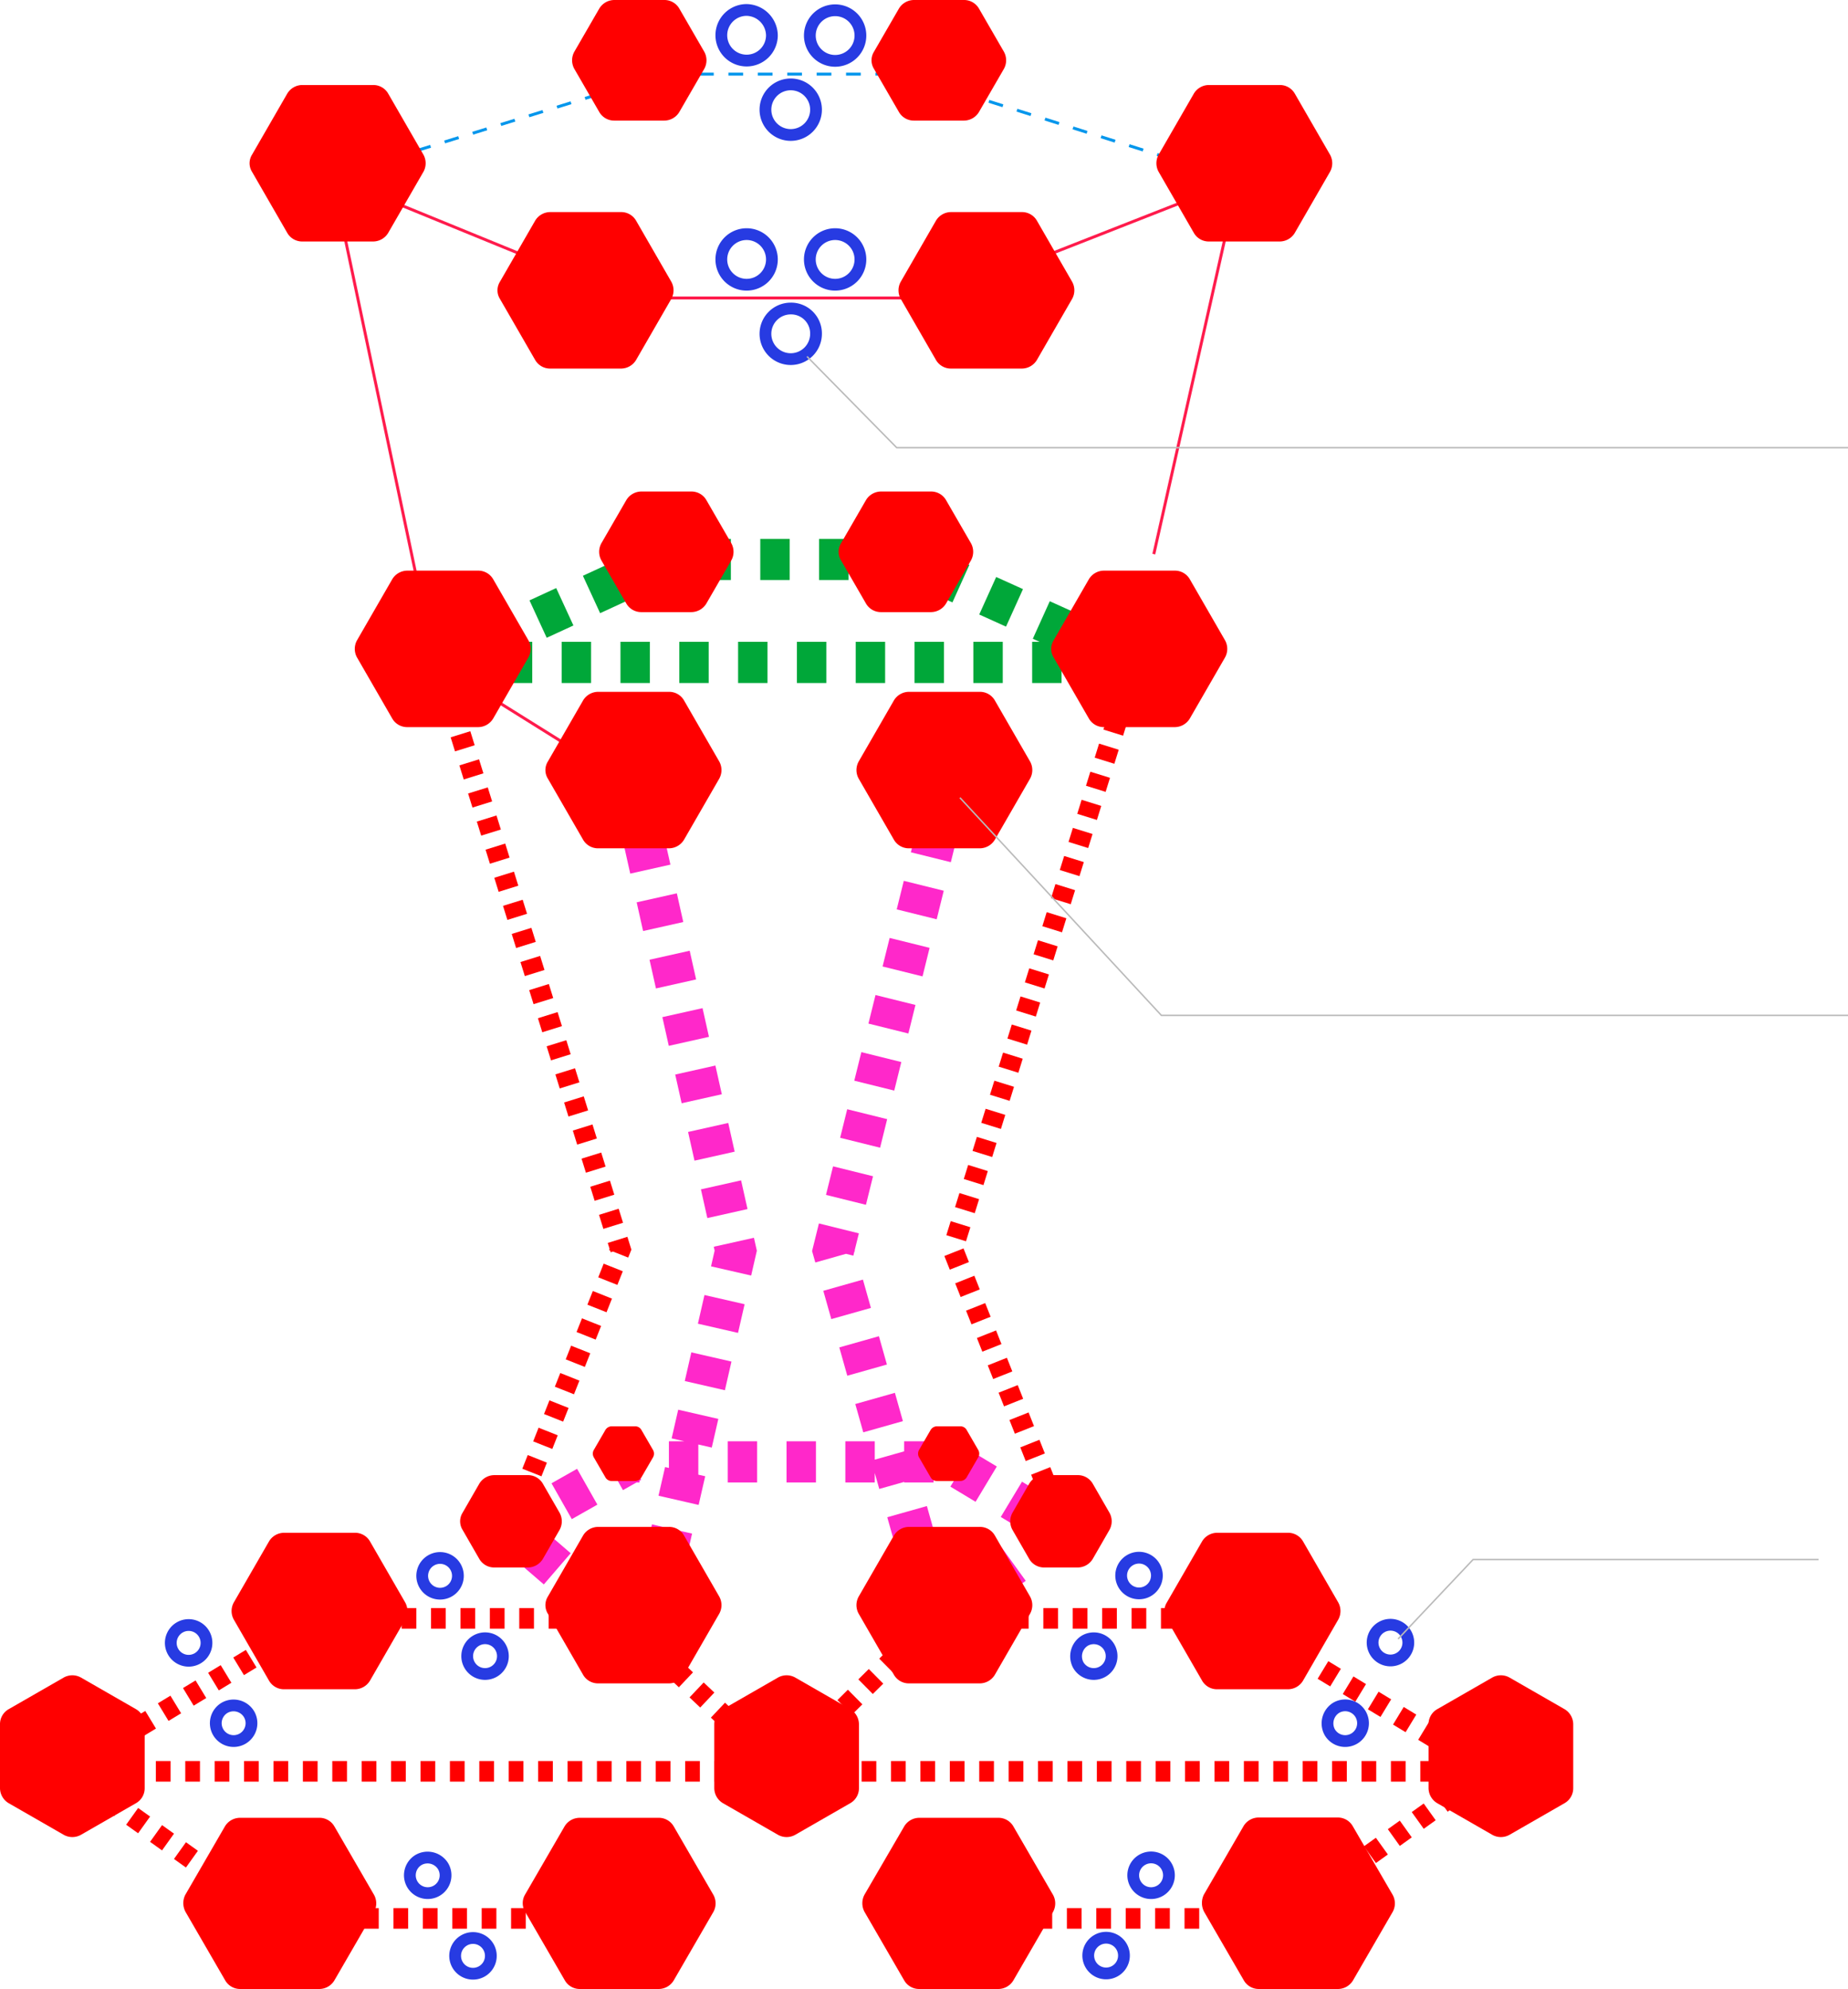 <svg xmlns="http://www.w3.org/2000/svg" viewBox="0 0 628.44 676.2">
  <defs>
    <style>
      .cls-1, .cls-2, .cls-3, .cls-4, .cls-5, .cls-6, .cls-8 {
        fill: none;
      }

      .cls-1 {
        stroke: #0096ec;
        stroke-dasharray: 5;
        animation: dash5 15s linear infinite;
      }

      .cls-2 {
        stroke: #ff1b4c;
        stroke-dasharray: 700;
        animation: dashRED 14s linear infinite;
        
      }

      .cls-3 {
        stroke: #00a739;
        stroke-width: 14px;
        stroke-dasharray: 10;
        animation: dash3 5s linear infinite;
      }

      .cls-4 {
        stroke: #ff28ca;
        stroke-width: 14px;
        stroke-dasharray: 10;
        animation: dash4 15s linear infinite;
      }
      .cls-5{
      stroke: red;
        stroke-width: 7px;
        stroke-dasharray: 5;
        animation: dash5 15s linear infinite;
      }

       .cls-6 {
        stroke: #273be2;
        stroke-width: 4px;
        
      }

      

      .cls-7 {
        fill: red;
        animation: hexes 30s linear infinite;
      }

      .cls-8 {
        stroke: #bababa;
        /*stroke-dasharray: 10;*/
        /*animation: dashLINES 100s linear infinite;*/
        stroke-width: 0.5px;
      }

      @keyframes dashLINES{
          0% {stroke: #eee; stroke-width: 1}
          50% {stroke: #bababa; stroke-width: 1}
          100% {stroke-dashoffset: 1000; stroke: #eee; stroke-width: 1}          
      }

      @keyframes dashRED{
          0% {stroke-dashoffset: 200; stroke: #2BAEFD; stroke-width: 2}
          50% { stroke-dashoffset: 1500; stroke: #273be2; stroke-width: 1}
          100% {stroke-dashoffset: 200; stroke: #2BAEFD; stroke-width: 2}          
      }
      @keyframes dash3{
          0% {stroke-dashoffset: 10; stroke: #2BAEFD; stroke-width: 1}
          50% { stroke-dashoffset: 50; stroke: #43CC6D; stroke-width: 2}
          100% {stroke-dashoffset: 10; stroke: #2BAEFD; stroke-width: 1}          
      }
      @keyframes dash4{
          0% {stroke-dashoffset: 10; stroke: #2BAEFD; stroke-width: 1}
          50% { stroke-dashoffset: 50; stroke: #273be2; stroke-width: 2}
          100% {stroke-dashoffset: 10; stroke: #2BAEFD; stroke-width: 1}          
      }
      @keyframes dash5{
          0% {stroke-dashoffset: 3; stroke: #eee; stroke-width: 2}
          50% { stroke-dashoffset: 50; stroke: #273be2; stroke-width: 1}
          100% {stroke-dashoffset: 3; stroke: #eee; stroke-width: 2}          
      }
      @keyframes hexes{
          0% {fill:#273be2}
          50% { fill:#2231b6}
          100% {fill:#273be2}          
      }
    </style>
  </defs>
  <title>scheme_an4</title>
  <g id="lines">
    <polyline id="Stroke-1" class="cls-1" points="113 60.1 225.6 25.2 307 25.2 421 61.2"/>
    <polygon id="Stroke-2" class="cls-2" points="213.5 266.2 147.7 225.1 113 60.2 213.5 101.3 319.1 101.3 421 61.3 384.1 225.1 321.5 266.2 213.5 266.2"/>
    <polygon id="Stroke-3" class="cls-3" points="151 225.2 386 225.2 308.6 190.2 227 190.2 151 225.2"/>
    <polyline id="Stroke-4" class="cls-4" points="214.6 266.2 250.2 425.2 219.5 559.2 174 520 214.6 497 322.8 497 361 520 318.8 550.5 283.4 425.2 322.8 266.2"/>
    <polyline id="Stroke-5" class="cls-5" points="386 225.2 324 424.7 361.5 519.2"/>
    <polyline id="Stroke-6" class="cls-5" points="173.5 519.2 211 424.7 149 225.2"/>
    <polyline id="Stroke-7" class="cls-5" points="23 602.2 265.7 602.2 506 602.2"/>
    <polyline id="Stroke-8" class="cls-5" points="208.8 652.2 93.4 652.2 23 601.8 108 550.2 211.2 550.2 265.7 601.8 317.8 550.2 421 550.2 506 601.8 435.6 652.2 320.2 652.2"/>
  </g>
  <g id="circles">
    <g>
      <g>
        <path id="Stroke-69" class="cls-6" d="M70.4,555.29a6.07,6.07,0,1,1-8.3-2.2A6.06,6.06,0,0,1,70.4,555.29Z" transform="translate(-1 0.2)"/>
        <path id="Stroke-73" class="cls-6" d="M85.7,582.59a6.07,6.07,0,1,1-8.3-2.2A6.15,6.15,0,0,1,85.7,582.59Z" transform="translate(-1 0.2)"/>
        <path id="Stroke-77" class="cls-6" d="M151.7,634.29a6.07,6.07,0,1,1-8.3-2.2A6.19,6.19,0,0,1,151.7,634.29Z" transform="translate(-1 0.2)"/>
        <path id="Stroke-81" class="cls-6" d="M167.1,661.69a6.07,6.07,0,1,1-8.3-2.2A6.06,6.06,0,0,1,167.1,661.69Z" transform="translate(-1 0.2)"/>
        <path id="Stroke-85" class="cls-6" d="M155.9,532.49a6.07,6.07,0,1,1-8.3-2.2A6.06,6.06,0,0,1,155.9,532.49Z" transform="translate(-1 0.2)"/>
        <path id="Stroke-89" class="cls-6" d="M171.2,559.79a6.07,6.07,0,1,1-8.3-2.2A6.06,6.06,0,0,1,171.2,559.79Z" transform="translate(-1 0.2)"/>
        <path id="Stroke-93" class="cls-6" d="M468.6,561.29a6.07,6.07,0,1,0,2.2-8.3A6.06,6.06,0,0,0,468.6,561.29Z" transform="translate(-1 0.2)"/>
        <path id="Stroke-97" class="cls-6" d="M453.2,588.69a6.07,6.07,0,1,0,2.2-8.3A6.24,6.24,0,0,0,453.2,588.69Z" transform="translate(-1 0.2)"/>
        <path id="Stroke-101" class="cls-6" d="M387.2,640.39a6.07,6.07,0,1,0,2.2-8.3A6.06,6.06,0,0,0,387.2,640.39Z" transform="translate(-1 0.2)"/>
        <path id="Stroke-105" class="cls-6" d="M371.9,667.69a6.07,6.07,0,1,0,2.2-8.3A6.06,6.06,0,0,0,371.9,667.69Z" transform="translate(-1 0.2)"/>
        <path id="Stroke-109" class="cls-6" d="M383.1,538.49a6.07,6.07,0,1,0,2.2-8.3A6.06,6.06,0,0,0,383.1,538.49Z" transform="translate(-1 0.2)"/>
        <path id="Stroke-113" class="cls-6" d="M367.7,565.89a6.07,6.07,0,1,0,2.2-8.3A6.24,6.24,0,0,0,367.7,565.89Z" transform="translate(-1 0.2)"/>
      </g>
      <g>
        <path id="Stroke-65" class="cls-6" d="M278.5,113.29a8.6,8.6,0,1,1-8.6-8.6A8.47,8.47,0,0,1,278.5,113.29Z" transform="translate(-1 0.2)"/>
        <path id="Stroke-117" class="cls-6" d="M263.5,88a8.6,8.6,0,1,1-8.6-8.6A8.6,8.6,0,0,1,263.5,88Z" transform="translate(-1 0.2)"/>
        <path id="Stroke-121" class="cls-6" d="M293.6,88a8.6,8.6,0,1,1-8.6-8.6A8.6,8.6,0,0,1,293.6,88Z" transform="translate(-1 0.2)"/>
        <path id="Stroke-125" class="cls-6" d="M278.5,37.09a8.6,8.6,0,1,1-8.6-8.6A8.6,8.6,0,0,1,278.5,37.09Z" transform="translate(-1 0.2)"/>
        <path id="Stroke-129" class="cls-6" d="M263.5,11.89a8.6,8.6,0,1,1-8.7-8.7A8.77,8.77,0,0,1,263.5,11.89Z" transform="translate(-1 0.2)"/>
        <path id="Stroke-133" class="cls-6" d="M293.6,11.89a8.6,8.6,0,1,1-8.6-8.6A8.6,8.6,0,0,1,293.6,11.89Z" transform="translate(-1 0.2)"/>
      </g>
    </g>
  </g>
  <g id="hex1">
    <g>
      <path id="Fill-19" class="cls-7" d="M80.5,550.4l12,20.8a5.84,5.84,0,0,0,5.1,2.9h24.1a6,6,0,0,0,5.1-2.9l12-20.8a6,6,0,0,0,0-5.8l-12-20.8a5.84,5.84,0,0,0-5.1-2.9H97.6a6,6,0,0,0-5.1,2.9l-12,20.8a6,6,0,0,0,0,5.8" transform="translate(-1 0.2)"/>
      <path id="Fill-33" class="cls-7" d="M205.5,190.3,214,205a5.84,5.84,0,0,0,5.1,2.9h17a6,6,0,0,0,5.1-2.9l8.5-14.7a6,6,0,0,0,0-5.8l-8.5-14.7a5.84,5.84,0,0,0-5.1-2.9h-17a6,6,0,0,0-5.1,2.9l-8.5,14.7a6,6,0,0,0,0,5.8" transform="translate(-1 0.2)"/>
      <path id="Fill-35" class="cls-7" d="M287,190.3l8.5,14.7a5.84,5.84,0,0,0,5.1,2.9h17a6,6,0,0,0,5.1-2.9l8.5-14.7a6,6,0,0,0,0-5.8l-8.5-14.7a5.84,5.84,0,0,0-5.1-2.9h-17a6,6,0,0,0-5.1,2.9L287,184.5a5.51,5.51,0,0,0,0,5.8" transform="translate(-1 0.2)"/>
      <path id="Fill-37" class="cls-7" d="M171,101.4l12,20.8a5.84,5.84,0,0,0,5.1,2.9h24.1a6,6,0,0,0,5.1-2.9l12-20.8a6,6,0,0,0,0-5.8l-12-20.8a5.84,5.84,0,0,0-5.1-2.9H188.1a6,6,0,0,0-5.1,2.9L171,95.6a5.51,5.51,0,0,0,0,5.8" transform="translate(-1 0.2)"/>
      <path id="Fill-39" class="cls-7" d="M307.3,101.4l12,20.8a5.84,5.84,0,0,0,5.1,2.9h24.1a6,6,0,0,0,5.1-2.9l12-20.8a6,6,0,0,0,0-5.8l-12-20.8a5.84,5.84,0,0,0-5.1-2.9H324.4a6,6,0,0,0-5.1,2.9l-12,20.8a6,6,0,0,0,0,5.8" transform="translate(-1 0.2)"/>
      <path id="Fill-49" class="cls-7" d="M397.8,550.4l12,20.8a5.84,5.84,0,0,0,5.1,2.9H439a6,6,0,0,0,5.1-2.9l12-20.8a6,6,0,0,0,0-5.8l-12-20.8a5.84,5.84,0,0,0-5.1-2.9H414.9a6,6,0,0,0-5.1,2.9l-12,20.8a5.51,5.51,0,0,0,0,5.8" transform="translate(-1 0.2)"/>
      <path id="Fill-51" class="cls-7" d="M158.3,519.9l5.7,9.9a5.84,5.84,0,0,0,5.1,2.9h11.4a6,6,0,0,0,5.1-2.9l5.7-9.9a6,6,0,0,0,0-5.8l-5.7-9.9a5.84,5.84,0,0,0-5.1-2.9H169.1a6,6,0,0,0-5.1,2.9l-5.7,9.9a5.51,5.51,0,0,0,0,5.8" transform="translate(-1 0.2)"/>
      <path id="Fill-53" class="cls-7" d="M345.3,519.9l5.7,9.9a5.84,5.84,0,0,0,5.1,2.9h11.4a6,6,0,0,0,5.1-2.9l5.7-9.9a6,6,0,0,0,0-5.8l-5.7-9.9a5.84,5.84,0,0,0-5.1-2.9H356.1a6,6,0,0,0-5.1,2.9l-5.7,9.9a6,6,0,0,0,0,5.8" transform="translate(-1 0.2)"/>
      <path id="Fill-55" class="cls-7" d="M202.9,495.2l4,6.9a2.44,2.44,0,0,0,2.1,1.2h8a2.57,2.57,0,0,0,2.1-1.2l4-6.9a2.55,2.55,0,0,0,0-2.4l-4-6.9a2.44,2.44,0,0,0-2.1-1.2h-8a2.57,2.57,0,0,0-2.1,1.2l-4,6.9a2.55,2.55,0,0,0,0,2.4" transform="translate(-1 0.2)"/>
      <path id="Fill-57" class="cls-7" d="M313.5,495.2l4,6.9a2.44,2.44,0,0,0,2.1,1.2h8a2.57,2.57,0,0,0,2.1-1.2l4-6.9a2.55,2.55,0,0,0,0-2.4l-4-6.9a2.44,2.44,0,0,0-2.1-1.2h-8a2.57,2.57,0,0,0-2.1,1.2l-4,6.9a2.55,2.55,0,0,0,0,2.4" transform="translate(-1 0.2)"/>
    </g>
  </g>
  <g id="hex2">
    <g>
      <path id="Fill-9" class="cls-7" d="M1,586v21.7a6,6,0,0,0,2.9,5.1l18.8,10.8a6,6,0,0,0,5.8,0l18.8-10.8a5.84,5.84,0,0,0,2.9-5.1V586a6,6,0,0,0-2.9-5.1L28.5,570.1a6,6,0,0,0-5.8,0L3.9,580.9A5.84,5.84,0,0,0,1,586" transform="translate(-1 0.2)"/>
      <path id="Fill-11" class="cls-7" d="M64.1,649.8l13.5,23.3a5.84,5.84,0,0,0,5.1,2.9h26.9a6,6,0,0,0,5.1-2.9l13.5-23.3a6,6,0,0,0,0-5.8l-13.5-23.3a5.84,5.84,0,0,0-5.1-2.9h-27a6,6,0,0,0-5.1,2.9L64,644a6.26,6.26,0,0,0,.1,5.8" transform="translate(-1 0.2)"/>
      <path id="Fill-13" class="cls-7" d="M179.6,649.8l13.5,23.3a5.84,5.84,0,0,0,5.1,2.9H225a6,6,0,0,0,5.1-2.9l13.5-23.3a6,6,0,0,0,0-5.8l-13.5-23.3a5.84,5.84,0,0,0-5.1-2.9H198.1a6,6,0,0,0-5.1,2.9L179.5,644a5.74,5.74,0,0,0,.1,5.8" transform="translate(-1 0.2)"/>
      <path id="Fill-15" class="cls-7" d="M295,649.8l13.5,23.3a5.84,5.84,0,0,0,5.1,2.9h26.9a6,6,0,0,0,5.1-2.9l13.5-23.3a6,6,0,0,0,0-5.8l-13.5-23.3a5.84,5.84,0,0,0-5.1-2.9H313.6a6,6,0,0,0-5.1,2.9L295,643.9a6.18,6.18,0,0,0,0,5.9" transform="translate(-1 0.2)"/>
      <path id="Fill-17" class="cls-7" d="M410.5,649.8,424,673.1a5.84,5.84,0,0,0,5.1,2.9H456a6,6,0,0,0,5.1-2.9l13.5-23.3a6,6,0,0,0,0-5.8L461,620.6a5.84,5.84,0,0,0-5.1-2.9H429a6,6,0,0,0-5.1,2.9l-13.5,23.3a6.47,6.47,0,0,0,.1,5.9" transform="translate(-1 0.2)"/>
      <path id="Fill-21" class="cls-7" d="M187.3,548.4l12,20.8a5.84,5.84,0,0,0,5.1,2.9h24.1a6,6,0,0,0,5.1-2.9l12-20.8a6,6,0,0,0,0-5.8l-12-20.8a5.84,5.84,0,0,0-5.1-2.9H204.4a6,6,0,0,0-5.1,2.9l-12,20.8a5.51,5.51,0,0,0,0,5.8" transform="translate(-1 0.2)"/>
      <path id="Fill-23" class="cls-7" d="M293,548.4l12,20.8a5.84,5.84,0,0,0,5.1,2.9h24.1a6,6,0,0,0,5.1-2.9l12-20.8a6,6,0,0,0,0-5.8l-12-20.8a5.84,5.84,0,0,0-5.1-2.9H310.1a6,6,0,0,0-5.1,2.9l-12,20.8a6,6,0,0,0,0,5.8" transform="translate(-1 0.2)"/>
      <path id="Fill-25" class="cls-7" d="M187.3,264.5l12,20.8a5.84,5.84,0,0,0,5.1,2.9h24.1a6,6,0,0,0,5.1-2.9l12-20.8a6,6,0,0,0,0-5.8l-12-20.8a5.84,5.84,0,0,0-5.1-2.9H204.4a6,6,0,0,0-5.1,2.9l-12,20.8a5.51,5.51,0,0,0,0,5.8" transform="translate(-1 0.2)"/>
      <path id="Fill-27" class="cls-7" d="M293,264.5l12,20.8a5.84,5.84,0,0,0,5.1,2.9h24.1a6,6,0,0,0,5.1-2.9l12-20.8a6,6,0,0,0,0-5.8l-12-20.8a5.84,5.84,0,0,0-5.1-2.9H310.1a6,6,0,0,0-5.1,2.9l-12,20.8a6,6,0,0,0,0,5.8" transform="translate(-1 0.2)"/>
      <path id="Fill-29" class="cls-7" d="M359.3,223.3l12,20.8a5.84,5.84,0,0,0,5.1,2.9h24.1a6,6,0,0,0,5.1-2.9l12-20.8a6,6,0,0,0,0-5.8l-12-20.8a5.84,5.84,0,0,0-5.1-2.9H376.4a6,6,0,0,0-5.1,2.9l-12,20.8a5.51,5.51,0,0,0,0,5.8" transform="translate(-1 0.2)"/>
      <path id="Fill-31" class="cls-7" d="M122.4,223.3l12,20.8a5.84,5.84,0,0,0,5.1,2.9h24.1a6,6,0,0,0,5.1-2.9l12-20.8a6,6,0,0,0,0-5.8l-12-20.8a5.84,5.84,0,0,0-5.1-2.9H139.5a6,6,0,0,0-5.1,2.9l-12,20.8a6,6,0,0,0,0,5.8" transform="translate(-1 0.2)"/>
      <path id="Fill-41" class="cls-7" d="M395,58.2,407,79a5.84,5.84,0,0,0,5.1,2.9h24.1a6,6,0,0,0,5.1-2.9l12-20.8a6,6,0,0,0,0-5.8l-12-20.8a5.84,5.84,0,0,0-5.1-2.9H412.1a6,6,0,0,0-5.1,2.9L395,52.4a6,6,0,0,0,0,5.8" transform="translate(-1 0.2)"/>
      <path id="Fill-43" class="cls-7" d="M86.7,58.2,98.7,79a5.84,5.84,0,0,0,5.1,2.9h24.1A6,6,0,0,0,133,79l12-20.8a6,6,0,0,0,0-5.8L133,31.6a5.84,5.84,0,0,0-5.1-2.9H103.8a6,6,0,0,0-5.1,2.9l-12,20.8a5.51,5.51,0,0,0,0,5.8" transform="translate(-1 0.2)"/>
      <path id="Fill-45" class="cls-7" d="M196.3,23.2l8.5,14.7a5.84,5.84,0,0,0,5.1,2.9h17a6,6,0,0,0,5.1-2.9l8.5-14.7a6,6,0,0,0,0-5.8L232,2.7a5.84,5.84,0,0,0-5.1-2.9h-17a6,6,0,0,0-5.1,2.9l-8.5,14.7a6,6,0,0,0,0,5.8" transform="translate(-1 0.2)"/>
      <path id="Fill-47" class="cls-7" d="M298.2,23.2l8.5,14.7a5.84,5.84,0,0,0,5.1,2.9h17a6,6,0,0,0,5.1-2.9l8.5-14.7a6,6,0,0,0,0-5.8L333.9,2.7a5.84,5.84,0,0,0-5.1-2.9h-17a6,6,0,0,0-5.1,2.9l-8.5,14.7a5.51,5.51,0,0,0,0,5.8" transform="translate(-1 0.2)"/>
      <path id="Fill-59" class="cls-7" d="M243.9,586v21.7a6,6,0,0,0,2.9,5.1l18.8,10.8a6,6,0,0,0,5.8,0l18.8-10.8a5.84,5.84,0,0,0,2.9-5.1V586a6,6,0,0,0-2.9-5.1l-18.8-10.8a6,6,0,0,0-5.8,0l-18.8,10.8a5.84,5.84,0,0,0-2.9,5.1" transform="translate(-1 0.2)"/>
      <path id="Fill-61" class="cls-7" d="M486.8,586v21.7a6,6,0,0,0,2.9,5.1l18.8,10.8a6,6,0,0,0,5.8,0l18.8-10.8a5.84,5.84,0,0,0,2.9-5.1V586a6,6,0,0,0-2.9-5.1l-18.8-10.8a6,6,0,0,0-5.8,0l-18.8,10.8a5.84,5.84,0,0,0-2.9,5.1" transform="translate(-1 0.2)"/>
    </g>
  </g>
  <g id="Layer_5" data-name="Layer 5">
    <polyline id="Path-10" class="cls-8" points="274.44 121.2 304.94 152.2 628.44 152.2"/>
    <polyline id="Path-10-Copy" class="cls-8" points="326.44 271.2 394.94 345.2 628.44 345.2"/>
    <polyline id="Path-10-Copy-2" class="cls-8" points="475.44 557.2 500.94 530.2 618.44 530.2"/>
  </g>
</svg>
